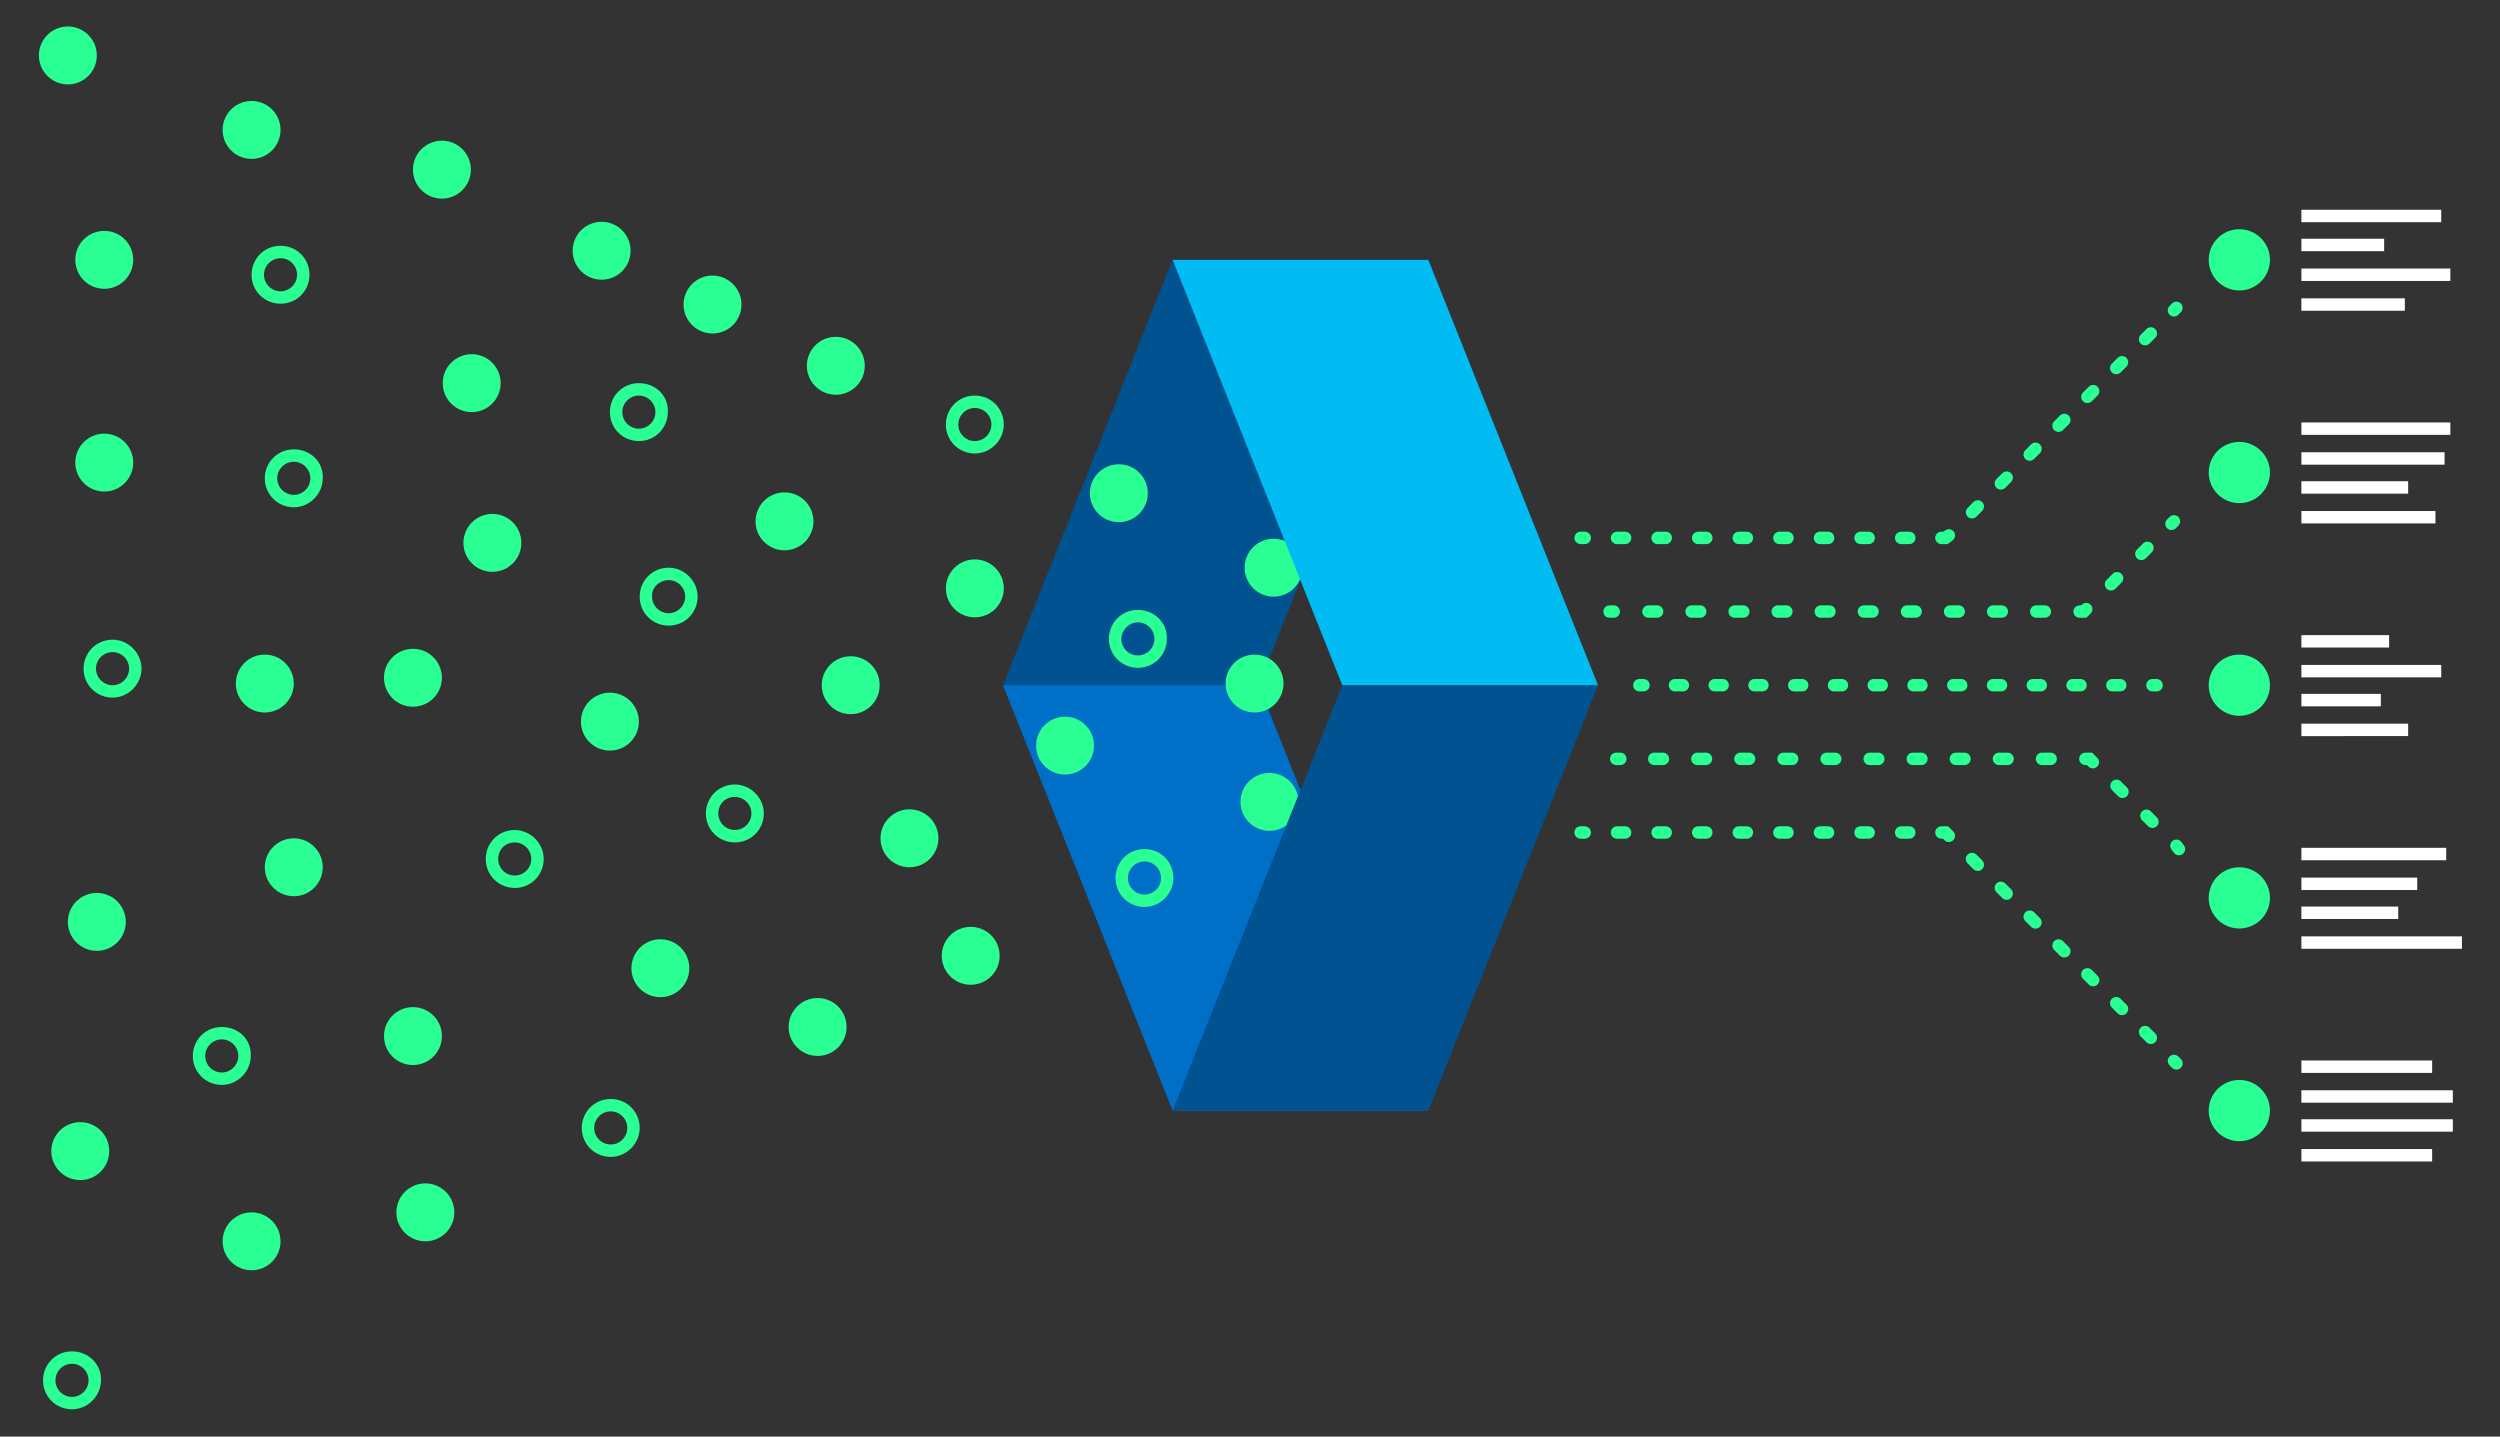 <svg id="Layer_1" xmlns="http://www.w3.org/2000/svg" viewBox="0 0 302.1 173.6"><rect x="0" y="0" width="302.1" height="173.6" fill="#333333" stroke="none"/><style>.st0{fill:#005291}.st1{fill:#006fc8}.st2{fill:#29ff92}.st3{fill:#939598}.st4{fill:none;stroke:#fff;stroke-width:1.5;stroke-miterlimit:10}.st5{fill:#00bcf2}.st10,.st11,.st12,.st6,.st7,.st8,.st9{fill:none;stroke:#29ff92;stroke-width:1.5;stroke-linecap:round;stroke-miterlimit:10}.st7{stroke-dasharray:.961,3.844}.st8{stroke-dasharray:.981,3.924}.st9{stroke-dasharray:.986,3.943}.st10{stroke-dasharray:1.039,4.156}.st11{stroke-dasharray:1.041,4.165}.st12{stroke-dasharray:1.024,4.094}</style><path class="st0" d="M121.2 82.8h30.9l20.5-51.4h-30.9z"/><path class="st1" d="M172.6 134.2h-30.9l-20.5-51.4h30.9z"/><circle class="st2" cx="8.2" cy="6.7" r="3.5"/><circle class="st2" cx="57" cy="46.3" r="3.5"/><circle class="st2" cx="12.6" cy="31.4" r="3.5"/><circle class="st2" cx="72.7" cy="30.3" r="3.5"/><circle class="st2" cx="117.8" cy="71.1" r="3.5"/><path class="st2" d="M137.5 75.2c1.1 0 2 .9 2 2s-.9 2-2 2-2-.9-2-2c0-1 .9-2 2-2m0-1.5c-2 0-3.5 1.6-3.5 3.5 0 2 1.6 3.5 3.5 3.5 2 0 3.5-1.6 3.5-3.5.1-1.9-1.5-3.5-3.5-3.5z"/><circle class="st2" cx="153.9" cy="68.6" r="3.5"/><path class="st2" d="M117.8 49.3c1.1 0 2 .9 2 2s-.9 2-2 2-2-.9-2-2 .9-2 2-2m0-1.5c-2 0-3.5 1.6-3.5 3.5 0 2 1.6 3.5 3.5 3.5s3.5-1.6 3.5-3.5-1.5-3.5-3.5-3.5zm-29 48.5c1.1 0 2 .9 2 2s-.9 2-2 2-2-.9-2-2 .8-2 2-2m0-1.5c-2 0-3.5 1.6-3.5 3.5 0 2 1.6 3.5 3.5 3.5 2 0 3.5-1.6 3.5-3.5s-1.6-3.5-3.5-3.5zm-53.3-39c1.1 0 2 .9 2 2s-.9 2-2 2-2-.9-2-2 .9-2 2-2m0-1.5c-2 0-3.5 1.6-3.5 3.5 0 2 1.6 3.5 3.5 3.5s3.5-1.6 3.5-3.5c.1-2-1.5-3.5-3.5-3.5z"/><circle class="st2" cx="32" cy="82.6" r="3.5"/><circle class="st2" cx="49.9" cy="81.9" r="3.5"/><circle class="st2" cx="11.7" cy="111.4" r="3.5"/><path class="st2" d="M80.8 70.1c1.1 0 2 .9 2 2s-.9 2-2 2-2-.9-2-2c-.1-1.1.9-2 2-2m0-1.5c-2 0-3.5 1.6-3.5 3.5 0 2 1.6 3.5 3.5 3.5 2 0 3.5-1.6 3.5-3.5s-1.6-3.5-3.5-3.5z"/><circle class="st2" cx="59.5" cy="65.6" r="3.5"/><path class="st2" d="M26.8 125.6c1.1 0 2 .9 2 2s-.9 2-2 2-2-.9-2-2 .9-2 2-2m0-1.5c-2 0-3.5 1.6-3.5 3.5 0 2 1.6 3.5 3.5 3.5s3.5-1.6 3.5-3.5c.1-2-1.5-3.5-3.5-3.5z"/><circle class="st2" cx="9.7" cy="139.1" r="3.5"/><path class="st2" d="M8.7 164.8c1.1 0 2 .9 2 2s-.9 2-2 2-2-.9-2-2 .9-2 2-2m0-1.5c-2 0-3.5 1.6-3.5 3.5 0 2 1.6 3.5 3.5 3.5s3.5-1.6 3.5-3.5c.1-1.9-1.5-3.5-3.5-3.5z"/><circle class="st2" cx="117.3" cy="115.5" r="3.5"/><path class="st2" d="M138.3 104.1c1.1 0 2 .9 2 2s-.9 2-2 2-2-.9-2-2 .9-2 2-2m0-1.5c-2 0-3.5 1.6-3.5 3.5 0 2 1.6 3.5 3.5 3.5s3.5-1.6 3.5-3.5-1.5-3.5-3.5-3.5z"/><circle class="st2" cx="128.7" cy="90.1" r="3.5"/><path class="st2" d="M62.2 101.8c1.1 0 2 .9 2 2s-.9 2-2 2-2-.9-2-2 .8-2 2-2m0-1.5c-2 0-3.5 1.6-3.5 3.5 0 2 1.6 3.5 3.5 3.5 2 0 3.5-1.6 3.5-3.5s-1.6-3.5-3.5-3.5z"/><circle class="st2" cx="79.8" cy="117" r="3.5"/><circle class="st2" cx="30.4" cy="15.7" r="3.5"/><circle class="st2" cx="12.6" cy="55.9" r="3.5"/><path class="st2" d="M33.9 31.2c1.1 0 2 .9 2 2s-.9 2-2 2-2-.9-2-2 .9-2 2-2m0-1.5c-2 0-3.5 1.6-3.5 3.5 0 2 1.6 3.5 3.5 3.5 2 0 3.5-1.6 3.5-3.5s-1.5-3.5-3.5-3.5z"/><circle class="st2" cx="86.1" cy="36.8" r="3.5"/><circle class="st2" cx="53.4" cy="20.5" r="3.5"/><path class="st2" d="M77.2 47.8c1.1 0 2 .9 2 2s-.9 2-2 2-2-.9-2-2 .9-2 2-2m0-1.5c-2 0-3.5 1.6-3.5 3.5 0 2 1.6 3.5 3.5 3.5 2 0 3.5-1.6 3.5-3.5.1-2-1.5-3.5-3.5-3.5zM13.6 78.8c1.1 0 2 .9 2 2s-.9 2-2 2-2-.9-2-2 .9-2 2-2m0-1.5c-2 0-3.5 1.6-3.5 3.5 0 2 1.6 3.5 3.5 3.5s3.5-1.6 3.5-3.5-1.6-3.5-3.5-3.5z"/><circle class="st2" cx="94.8" cy="63" r="3.5"/><circle class="st2" cx="102.8" cy="82.8" r="3.5"/><circle class="st2" cx="35.5" cy="104.8" r="3.5"/><circle class="st2" cx="49.9" cy="125.2" r="3.5"/><circle class="st2" cx="30.4" cy="150" r="3.5"/><circle class="st2" cx="73.7" cy="87.2" r="3.5"/><circle class="st2" cx="98.8" cy="124.1" r="3.5"/><circle class="st2" cx="51.4" cy="146.5" r="3.5"/><path class="st2" d="M73.8 134.3c1.1 0 2 .9 2 2s-.9 2-2 2-2-.9-2-2 .9-2 2-2m0-1.5c-2 0-3.5 1.6-3.5 3.5 0 2 1.6 3.5 3.5 3.5s3.5-1.6 3.5-3.5-1.5-3.5-3.5-3.5z"/><circle class="st2" cx="109.9" cy="101.3" r="3.5"/><circle class="st2" cx="153.4" cy="96.9" r="3.5"/><circle class="st2" cx="101" cy="44.2" r="3.5"/><circle class="st2" cx="135.2" cy="59.6" r="3.5"/><circle class="st2" cx="151.6" cy="82.6" r="3.5"/><circle class="st2" cx="270.6" cy="134.2" r="3.7"/><path class="st4" d="M278.1 128.9h15.8m-15.8 3.6h18.3m-18.3 3.5h18.3m-18.3 3.6h15.8"/><circle class="st2" cx="270.6" cy="108.5" r="3.7"/><path class="st4" d="M278.1 103.2h17.5m-17.5 3.6h14m-14 3.5h11.7m-11.7 3.6h19.4"/><circle class="st2" cx="270.6" cy="82.8" r="3.7"/><path class="st4" d="M278.1 77.5h10.6m-10.6 3.6H295m-16.9 3.5h9.6m-9.6 3.6H291"/><circle class="st2" cx="270.6" cy="57.1" r="3.7"/><path class="st4" d="M278.1 51.8h18m-18 3.6h17.3m-17.3 3.5H291m-12.9 3.6h16.2"/><circle class="st2" cx="270.6" cy="31.4" r="3.7"/><path class="st4" d="M278.1 26.1H295m-16.9 3.5h10m-10 3.6h18m-18 3.6h12.5"/><path class="st0" d="M193.1 82.8h-30.9l-20.5 51.4h30.9z"/><path class="st5" d="M141.7 31.4h30.9l20.5 51.4h-30.9z"/><path class="st6" d="M198.1 82.8h.5"/><path class="st7" d="M202.4 82.8h55.8"/><path class="st6" d="M260.1 82.8h.5M191 65h.5"/><path class="st8" d="M195.4 65h37.3"/><path class="st6" d="M234.6 65h.5l.4-.3"/><path class="st9" d="M238.3 61.9l23-23"/><path class="st6" d="M262.7 37.5l.3-.3m-72 63.4h.5"/><path class="st8" d="M195.4 100.6h37.3"/><path class="st6" d="M234.6 100.6h.5l.4.4"/><path class="st9" d="M238.3 103.8l23 23"/><path class="st6" d="M262.7 128.2l.3.3m-.3-65.5l-.3.3"/><path class="st10" d="M259.5 66.2l-5.9 5.9"/><path class="st6" d="M252.1 73.6l-.3.3h-.5"/><path class="st11" d="M247.1 73.9h-50"/><path class="st6" d="M195 73.9h-.5m68.8 28.7l-.3-.4"/><path class="st12" d="M260.1 99.3l-5.8-5.8"/><path class="st6" d="M252.9 92.1l-.4-.4h-.5"/><path class="st11" d="M247.8 91.7h-49.9"/><path class="st6" d="M195.8 91.7h-.5"/></svg>
